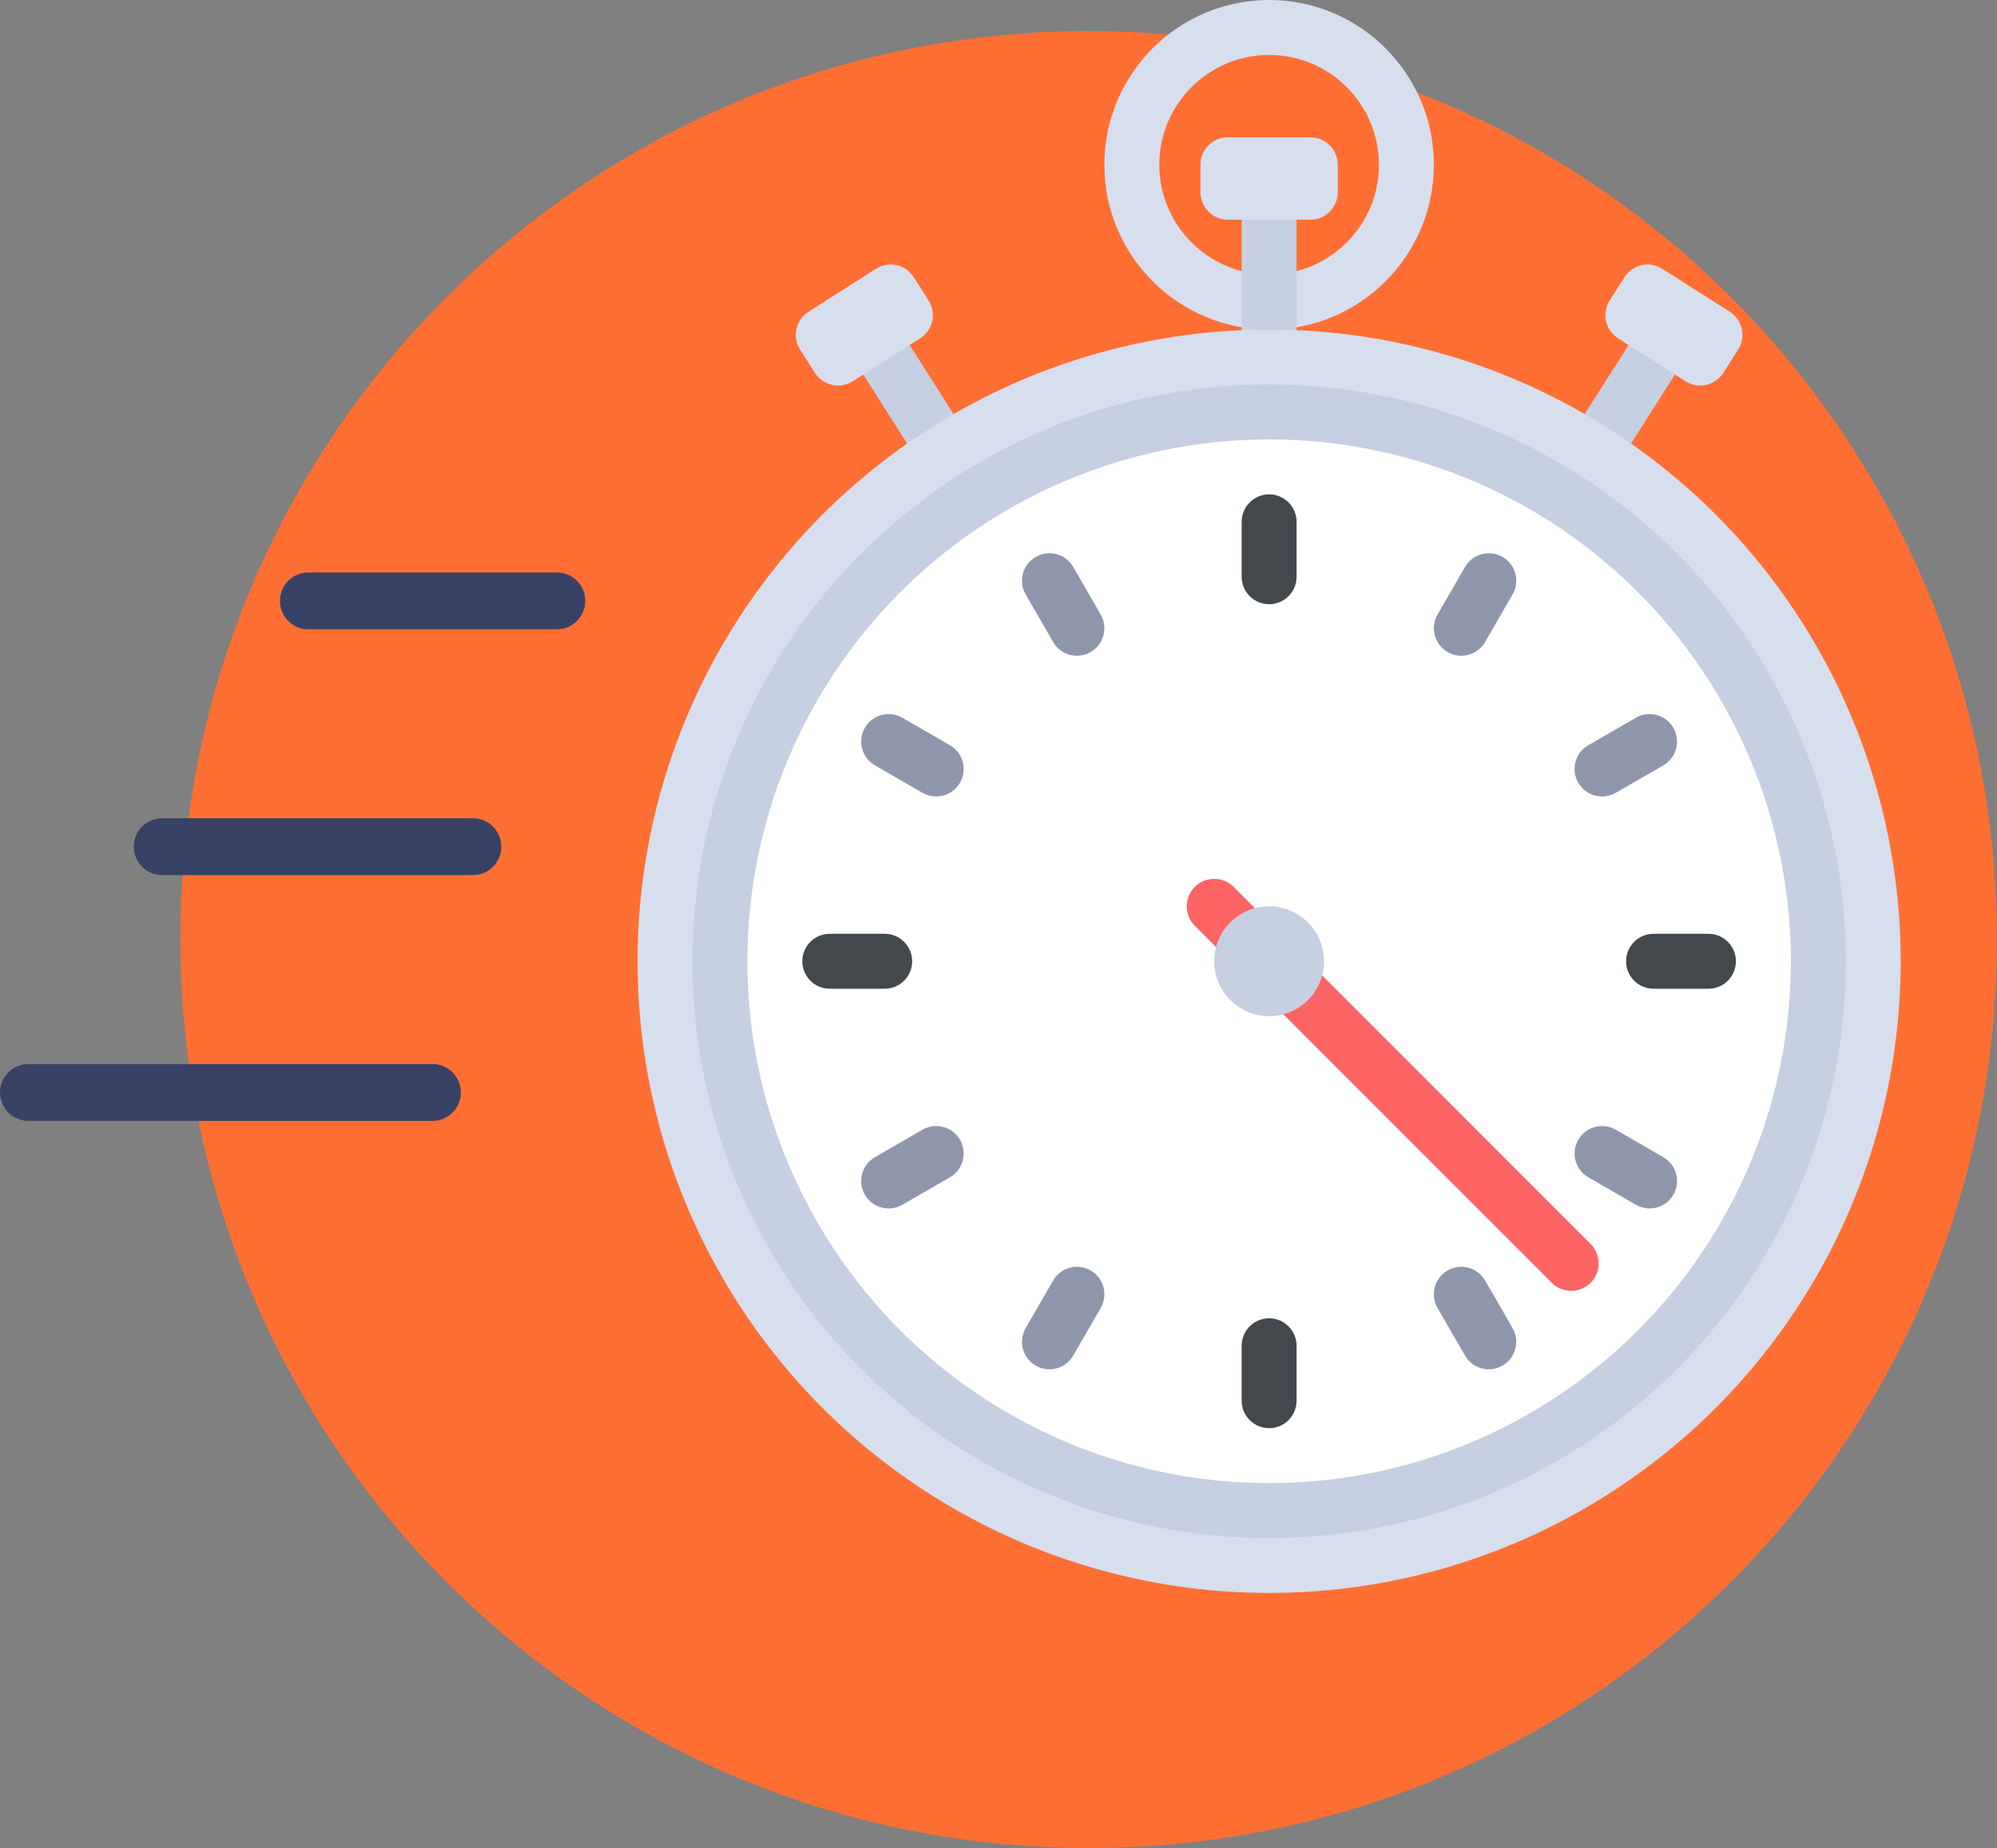 <?xml version="1.0" encoding="UTF-8"?>
<svg viewBox="0 0 642 594" version="1.1" xmlns="http://www.w3.org/2000/svg" xmlns:xlink="http://www.w3.org/1999/xlink">
    <rect x="0" y="0" width="642" height="594" fill="#808080" stroke="none"/>
    <!-- Generator: Sketch 48.2 (47327) - http://www.bohemiancoding.com/sketch -->
    <title>Instant Appointments</title>
    <desc>Created with Sketch.</desc>
    <defs></defs>
    <g id="Service-Page-Icons" stroke="none" stroke-width="1" fill="none" fill-rule="evenodd">
        <g id="Instant-Appointments" fill-rule="nonzero">
            <g id="test" transform="translate(58, 10)" fill="#FF6F34">
                <path d="M584,292 C584,359.53 561.081,421.707 522.584,471.169 C516.423,479.083 509.867,486.675 502.943,493.897 C449.787,549.424 374.928,584 292,584 C269.034,584 246.675,581.342 225.234,576.325 C178.371,565.371 135.858,543.133 100.699,512.609 C93.857,506.674 87.302,500.429 81.057,493.886 C78.424,491.145 75.849,488.356 73.334,485.52 C27.698,433.995 0,366.227 0,292 C0,217.76 27.71,149.992 73.334,98.482 C75.849,95.633 78.424,92.845 81.057,90.103 C88.376,82.451 96.11,75.205 104.214,68.387 C115.608,58.805 127.753,50.08 140.53,42.31 C140.601,42.262 140.672,42.227 140.744,42.179 C144.141,40.117 147.585,38.127 151.077,36.208 C192.851,13.122 240.894,0 292,0 C343.106,0 391.137,13.134 432.923,36.208 C436.403,38.115 439.835,40.106 443.232,42.167 C465.21,55.491 485.28,71.629 502.943,90.09 C509.867,97.325 516.434,104.917 522.584,112.831 C561.081,162.293 584,224.47 584,292 Z" id="Shape"></path>
            </g>
            <path d="M179.032,202.276 L99.123,202.276 C94.085,202.276 90,198.184 90,193.138 C90,188.091 94.085,184 99.123,184 L179.032,184 C184.07,184 188.155,188.091 188.155,193.138 C188.155,198.184 184.07,202.276 179.032,202.276 Z" id="Shape" fill="#374266"></path>
            <path d="M152.032,281.276 L52.123,281.276 C47.085,281.276 43,277.184 43,272.138 C43,267.091 47.085,263 52.123,263 L152.032,263 C157.07,263 161.155,267.091 161.155,272.138 C161.155,277.184 157.07,281.276 152.032,281.276 Z" id="Shape-Copy" fill="#374266"></path>
            <path d="M139.032,360.276 L9.123,360.276 C4.085,360.276 0,356.184 0,351.138 C0,346.091 4.085,342 9.123,342 L139.032,342 C144.07,342 148.155,346.091 148.155,351.138 C148.155,356.184 144.07,360.276 139.032,360.276 Z" id="Shape-Copy-2" fill="#374266"></path>
            <g id="racing" transform="translate(204, 0)">
                <polygon id="Shape" fill="#C7CFE2" points="315.396 150.354 300.5 140.879 326.677 99.737 341.574 109.212"></polygon>
                <path d="M350.025,119.829 L354.769,112.377 C357.387,108.264 356.176,102.808 352.063,100.189 L330.422,86.411 C326.309,83.793 320.853,85.004 318.234,89.117 L313.49,96.569 C310.872,100.682 312.083,106.138 316.196,108.757 L337.837,122.535 C341.95,125.153 347.406,123.942 350.025,119.829 Z" id="Shape" fill="#D7DEED"></path>
                <polygon id="Shape" fill="#C7CFE2" points="92.604 150.354 66.426 109.212 81.323 99.737 107.5 140.879"></polygon>
                <path d="M204,105.931 C174.793,105.931 151.034,82.173 151.034,52.965 C151.034,23.757 174.793,0 204,0 C233.207,0 256.966,23.758 256.966,52.966 C256.966,82.174 233.207,105.931 204,105.931 Z M204,17.655 C184.526,17.655 168.69,33.492 168.69,52.965 C168.69,72.438 184.527,88.275 204,88.275 C223.473,88.275 239.31,72.438 239.31,52.965 C239.31,33.492 223.474,17.655 204,17.655 Z" id="Shape" fill="#D7DEED"></path>
                <rect id="Rectangle-path" fill="#C7CFE2" x="195.172" y="61.793" width="17.655" height="52.966"></rect>
                <g id="Group" transform="translate(0, 44)" fill="#D7DEED">
                    <circle id="Oval" cx="204" cy="264.966" r="203.034"></circle>
                    <path d="M217.241,26.621 L190.758,26.621 C185.883,26.621 181.93,22.668 181.93,17.793 L181.93,8.965 C181.93,4.09 185.883,0.137 190.758,0.137 L217.241,0.137 C222.116,0.137 226.069,4.09 226.069,8.965 L226.069,17.793 C226.069,22.668 222.116,26.621 217.241,26.621 Z" id="Shape"></path>
                </g>
                <circle id="Oval" fill="#C7CFE2" cx="204" cy="308.966" r="185.379"></circle>
                <circle id="Oval" fill="#FFFFFF" cx="204" cy="308.966" r="167.724"></circle>
                <path d="M57.975,119.829 L53.231,112.377 C50.613,108.264 51.824,102.808 55.937,100.189 L77.578,86.411 C81.691,83.793 87.147,85.004 89.766,89.117 L94.51,96.569 C97.128,100.682 95.917,106.138 91.804,108.757 L70.163,122.535 C66.049,125.153 60.593,123.942 57.975,119.829 Z" id="Shape" fill="#D7DEED"></path>
                <g id="Group" transform="translate(53, 158)" fill="#43484D">
                    <path d="M151,0.897 C146.125,0.897 142.172,4.85 142.172,9.725 L142.172,27.38 C142.172,32.255 146.125,36.208 151,36.208 C155.875,36.208 159.828,32.255 159.828,27.38 L159.828,9.725 C159.828,4.849 155.875,0.897 151,0.897 Z" id="Shape"></path>
                    <path d="M151,265.724 C146.125,265.724 142.172,269.677 142.172,274.552 L142.172,292.207 C142.172,297.082 146.125,301.035 151,301.035 C155.875,301.035 159.828,297.082 159.828,292.207 L159.828,274.552 C159.828,269.677 155.875,265.724 151,265.724 Z" id="Shape"></path>
                    <path d="M301.069,150.966 C301.069,146.091 297.116,142.138 292.241,142.138 L274.586,142.138 C269.711,142.138 265.758,146.091 265.758,150.966 C265.758,155.841 269.711,159.794 274.586,159.794 L292.241,159.794 C297.116,159.793 301.069,155.841 301.069,150.966 Z" id="Shape"></path>
                    <path d="M36.241,150.966 C36.241,146.091 32.288,142.138 27.413,142.138 L9.758,142.138 C4.883,142.138 0.93,146.091 0.93,150.966 C0.93,155.841 4.883,159.794 9.758,159.794 L27.413,159.794 C32.289,159.793 36.241,155.841 36.241,150.966 Z" id="Shape"></path>
                </g>
                <g id="Group" transform="translate(72, 177)" fill="#8F96AC">
                    <path d="M56.966,261.929 C61.188,264.367 66.587,262.92 69.024,258.698 L77.852,243.409 C80.29,239.187 78.843,233.788 74.621,231.35 C70.399,228.912 65,230.359 62.563,234.581 L53.735,249.87 C51.297,254.092 52.744,259.491 56.966,261.929 Z" id="Shape"></path>
                    <path d="M189.379,32.581 C193.601,35.019 199,33.572 201.438,29.35 L210.266,14.061 C212.704,9.839 211.257,4.44 207.035,2.003 C202.813,-0.435 197.414,1.012 194.976,5.234 L186.148,20.523 C183.711,24.745 185.158,30.144 189.379,32.581 Z" id="Shape"></path>
                    <path d="M2.037,56.931 C-0.401,61.153 1.046,66.552 5.268,68.989 L20.557,77.817 C24.779,80.255 30.178,78.808 32.615,74.586 C35.053,70.364 33.606,64.965 29.384,62.528 L14.095,53.7 C9.873,51.263 4.474,52.709 2.037,56.931 Z" id="Shape"></path>
                    <path d="M231.384,189.345 C228.946,193.567 230.393,198.966 234.615,201.404 L249.904,210.232 C254.126,212.67 259.525,211.223 261.962,207.001 C264.4,202.779 262.953,197.38 258.731,194.942 L243.442,186.114 C239.22,183.676 233.822,185.123 231.384,189.345 Z" id="Shape"></path>
                    <path d="M207.034,261.929 C202.812,264.367 197.413,262.92 194.975,258.698 L186.147,243.409 C183.709,239.187 185.156,233.788 189.378,231.35 C193.6,228.912 198.999,230.359 201.437,234.581 L210.265,249.87 C212.703,254.092 211.256,259.491 207.034,261.929 Z" id="Shape"></path>
                    <path d="M74.621,32.581 C70.399,35.019 65,33.572 62.563,29.35 L53.735,14.061 C51.297,9.839 52.744,4.44 56.966,2.003 C61.188,-0.435 66.587,1.012 69.024,5.234 L77.852,20.523 C80.289,24.745 78.842,30.144 74.621,32.581 Z" id="Shape"></path>
                    <path d="M261.963,56.931 C264.401,61.153 262.954,66.552 258.732,68.989 L243.443,77.817 C239.221,80.255 233.822,78.808 231.384,74.586 C228.946,70.364 230.393,64.965 234.615,62.528 L249.904,53.7 C254.126,51.263 259.526,52.709 261.963,56.931 Z" id="Shape"></path>
                    <path d="M32.616,189.345 C35.054,193.567 33.607,198.966 29.385,201.404 L14.096,210.232 C9.874,212.67 4.475,211.223 2.038,207.001 C-0.4,202.779 1.047,197.38 5.269,194.942 L20.558,186.114 C24.779,183.676 30.178,185.123 32.616,189.345 Z" id="Shape"></path>
                </g>
                <path d="M301.103,414.897 C298.844,414.897 296.585,414.035 294.862,412.311 L180.104,297.551 C176.656,294.103 176.656,288.516 180.104,285.068 C183.552,281.62 189.139,281.62 192.587,285.068 L307.346,399.827 C310.794,403.275 310.794,408.862 307.346,412.31 C305.621,414.035 303.362,414.897 301.103,414.897 Z" id="Shape" fill="#FF6464"></path>
                <circle id="Oval" fill="#C7CFE2" cx="204" cy="308.966" r="17.655"></circle>
            </g>
        </g>
    </g>
</svg>
